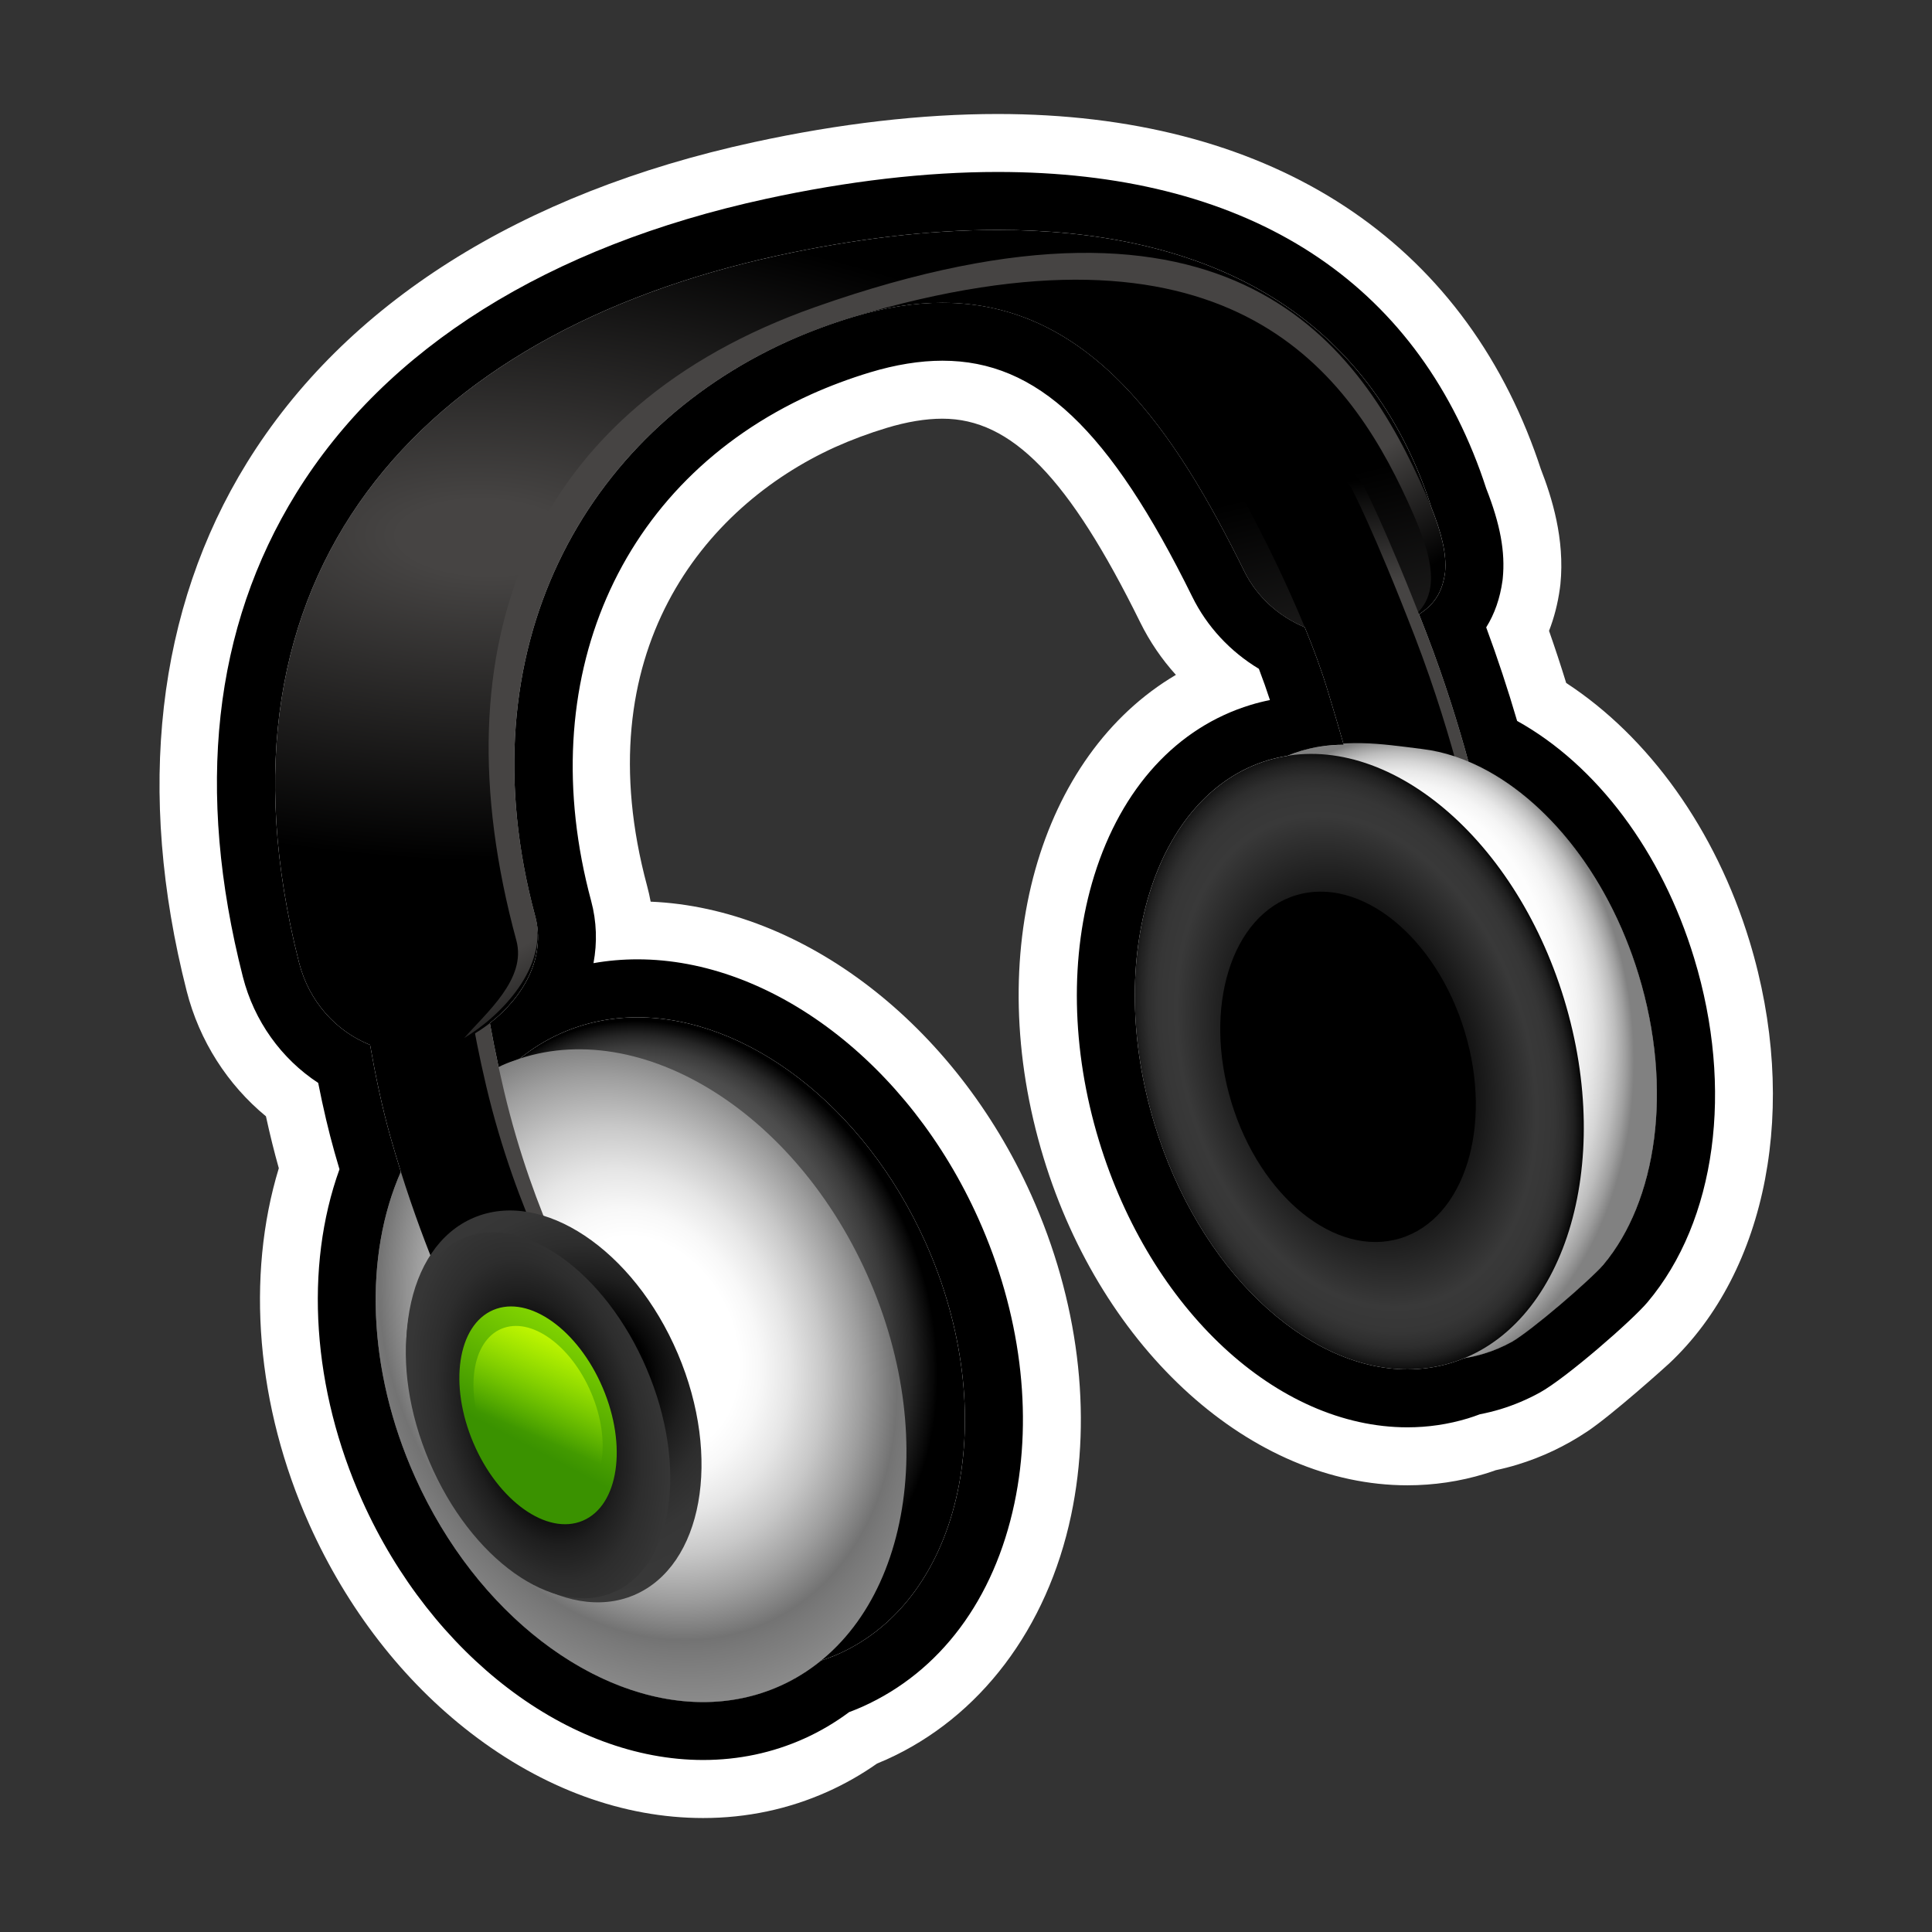 <?xml version="1.0" encoding="utf-8"?>
<!-- Generator: Adobe Illustrator 15.0.0, SVG Export Plug-In . SVG Version: 6.00 Build 0)  -->
<!DOCTYPE svg PUBLIC "-//W3C//DTD SVG 1.1//EN" "http://www.w3.org/Graphics/SVG/1.1/DTD/svg11.dtd">
<svg version="1.1" id="Layer_1" xmlns="http://www.w3.org/2000/svg" xmlns:xlink="http://www.w3.org/1999/xlink" x="0px" y="0px"
	 width="200px" height="200px" viewBox="0 0 200 200" enable-background="new 0 0 200 200" xml:space="preserve">
<rect x="0" y="0" width="200" height="200" fill="#333333" stroke="none"/>
<g id="icon">
	<g id="Layer_2">
	</g>
	<g>
		
			<radialGradient id="SVGID_1_" cx="435.663" cy="1700.41" r="30.761" fx="435.88" fy="1686.062" gradientTransform="matrix(0.912 -0.409 0.522 1.164 -1212.993 -1661.306)" gradientUnits="userSpaceOnUse">
			<stop  offset="0.461" style="stop-color:#585858"/>
			<stop  offset="0.557" style="stop-color:#555555"/>
			<stop  offset="0.628" style="stop-color:#4C4C4C"/>
			<stop  offset="0.692" style="stop-color:#3B3B3B"/>
			<stop  offset="0.75" style="stop-color:#252525"/>
			<stop  offset="0.805" style="stop-color:#080808"/>
			<stop  offset="0.818" style="stop-color:#000000"/>
		</radialGradient>
		<path fill="url(#SVGID_1_)" d="M95.804,128.602c7.958,17.729,3.937,36.808-8.98,42.604s-29.838-3.879-37.797-21.608
			c-7.958-17.731-3.938-36.808,8.979-42.604C70.922,101.195,87.845,110.869,95.804,128.602z"/>
		
			<radialGradient id="SVGID_2_" cx="430.578" cy="1696.855" r="37.574" fx="431.49" fy="1699.06" gradientTransform="matrix(0.912 -0.409 0.522 1.164 -1213.054 -1661.443)" gradientUnits="userSpaceOnUse">
			<stop  offset="0.242" style="stop-color:#FFFFFF"/>
			<stop  offset="0.301" style="stop-color:#F8F8F8"/>
			<stop  offset="0.383" style="stop-color:#E6E6E6"/>
			<stop  offset="0.478" style="stop-color:#C8C8C8"/>
			<stop  offset="0.584" style="stop-color:#9E9E9E"/>
			<stop  offset="0.679" style="stop-color:#737373"/>
			<stop  offset="0.711" style="stop-color:#797979"/>
			<stop  offset="0.845" style="stop-color:#8E8E8E"/>
			<stop  offset="0.933" style="stop-color:#959595"/>
		</radialGradient>
		<path fill="url(#SVGID_2_)" d="M89.749,131.913c7.959,17.731,3.938,36.808-8.979,42.604c-12.916,5.795-29.839-3.879-37.798-21.61
			c-7.957-17.732-3.937-36.806,8.979-42.604C64.868,104.507,81.791,114.182,89.749,131.913z"/>
		
			<linearGradient id="SVGID_3_" gradientUnits="userSpaceOnUse" x1="213.369" y1="944.869" x2="209.477" y2="946.166" gradientTransform="matrix(0.992 -0.129 0.129 0.992 -296.829 -788.754)">
			<stop  offset="0" style="stop-color:#464443"/>
			<stop  offset="1" style="stop-color:#000000"/>
		</linearGradient>
		<path fill="url(#SVGID_3_)" d="M38.047,94.346c0,0,3.355,17.448,6.131,27.273c2.776,9.824,3.432,9.613,3.432,9.613
			s8.134-1.311,11.35,3.707l1.537-0.198c0,0-5.17-8.481-8.328-21.839c-2.899-12.262-2.97-20.002-2.97-20.002L38.047,94.346z"/>
		
			<linearGradient id="SVGID_4_" gradientUnits="userSpaceOnUse" x1="-8.775" y1="661.197" x2="7.889" y2="665.848" gradientTransform="matrix(1 0 0 1 -100 -591)">
			<stop  offset="0" style="stop-color:#464443"/>
			<stop  offset="1" style="stop-color:#000000"/>
		</linearGradient>
		<path fill="url(#SVGID_4_)" d="M36.51,94.545c0,0,1.115,13.268,3.892,23.092c2.775,9.824,5.969,16.613,5.969,16.613
			s1.698-1.615,4.361-1.665c3.135-0.058,8.229,2.354,8.229,2.354s-5.474-9.164-8.632-22.521
			c-2.899-12.262-2.667-19.319-2.667-19.319L36.51,94.545z"/>
		
			<radialGradient id="SVGID_5_" cx="229.76" cy="1405.562" r="75.316" gradientTransform="matrix(1.023 0.017 0.018 0.447 -210.196 -576.556)" gradientUnits="userSpaceOnUse">
			<stop  offset="0.115" style="stop-color:#464443"/>
			<stop  offset="1" style="stop-color:#000000"/>
		</radialGradient>
		<path fill="url(#SVGID_5_)" d="M42.864,108.992c-5.427,0.143-10.442-3.594-11.912-9.362
			C20.684,59.328,43.406,34.521,80.567,26.447c29.598-6.431,57.34-2.181,67.021,24.36c2.904,7.963,2.34,11.907-3.395,14.246
			c-5.734,2.339-12.625-0.312-15.394-5.931c-8.416-17.072-19.284-32.73-40.497-26.311C62.834,40.522,47.139,64.147,55.4,94.829
			c1.839,6.829-5.287,13.144-11.256,14.05C43.714,108.943,43.287,108.982,42.864,108.992z"/>
		
			<linearGradient id="SVGID_6_" gradientUnits="userSpaceOnUse" x1="230.002" y1="684.597" x2="220.314" y2="644.682" gradientTransform="matrix(1 0 0 1 -100 -591)">
			<stop  offset="0" style="stop-color:#464443"/>
			<stop  offset="1" style="stop-color:#000000"/>
		</linearGradient>
		<path fill="url(#SVGID_6_)" d="M112.716,29.742c17.188,0.922,26.402,7.54,33.478,22.296c2.705,5.64,3.733,10.677-2,13.016
			c-5.731,2.339-12.625-0.314-15.391-5.931c-8.416-17.072-19.285-32.73-40.498-26.311C88.305,32.812,97.274,28.91,112.716,29.742z"
			/>
		
			<linearGradient id="SVGID_7_" gradientUnits="userSpaceOnUse" x1="230.406" y1="741.561" x2="236.347" y2="753.019" gradientTransform="matrix(1.018 -0.05 0.108 0.977 -219.857 -638.617)">
			<stop  offset="0" style="stop-color:#464443"/>
			<stop  offset="1" style="stop-color:#000000"/>
		</linearGradient>
		<path fill="url(#SVGID_7_)" d="M145.2,64.582c2.401-1.272,3.975-2.295,4.391-5.302c0.232-2.313-0.641-5.018-1.954-8.031
			c-6.822-15.656-19.955-34.741-63.249-19.46C55.101,42.126,45.024,66.356,53.453,97.355c1.084,3.986-3.111,7.471-5.398,10.1
			c3.853-2.309,8.753-7.405,7.346-12.626c-8.261-30.682,8.102-54.607,32.904-62.017c38.364-11.461,50.94,4.916,57.411,19.083
			C148.148,57.221,149.861,62.074,145.2,64.582z"/>
		
			<linearGradient id="SVGID_8_" gradientUnits="userSpaceOnUse" x1="240.632" y1="651.719" x2="239.469" y2="640.868" gradientTransform="matrix(1 0 0 1 -100 -591)">
			<stop  offset="0" style="stop-color:#464443"/>
			<stop  offset="1" style="stop-color:#000000"/>
		</linearGradient>
		<path fill="url(#SVGID_8_)" d="M132.24,44.974c-3.219,0.533-4.633,2.358-1.984,6.952c0,0,5.376,10.548,8.378,19.195
			c3.003,8.646,3.003,8.646,3.003,8.646l12.129,6.329c0,0-1.851-9.501-6.104-20.549c-4.256-11.048-6.604-15.459-6.604-15.459
			S136.762,44.224,132.24,44.974z"/>
		
			<linearGradient id="SVGID_9_" gradientUnits="userSpaceOnUse" x1="191.697" y1="659.47" x2="206.811" y2="658.695" gradientTransform="matrix(1 0 0 1 -100 -591)">
			<stop  offset="0" style="stop-color:#464443"/>
			<stop  offset="1" style="stop-color:#000000"/>
		</linearGradient>
		<path fill="url(#SVGID_9_)" d="M131.051,45.354c-3.218,0.534-4.633,2.359-1.984,6.954c0,0,5.724,10.433,8.379,19.193
			c2.685,8.85,2.837,10.145,2.837,10.145l12.295,4.831c0,0-1.851-9.5-6.104-20.548c-4.259-11.048-6.604-15.46-6.604-15.46
			S135.57,44.605,131.051,45.354z"/>
		
			<radialGradient id="SVGID_10_" cx="244.555" cy="545.297" r="24.603" fx="244.728" fy="533.821" gradientTransform="matrix(1 0 0 1.357 -100 -630.08)" gradientUnits="userSpaceOnUse">
			<stop  offset="0.509" style="stop-color:#FFFFFF"/>
			<stop  offset="0.672" style="stop-color:#FDFDFD"/>
			<stop  offset="0.754" style="stop-color:#F5F5F5"/>
			<stop  offset="0.818" style="stop-color:#E8E8E8"/>
			<stop  offset="0.872" style="stop-color:#D5D5D5"/>
			<stop  offset="0.921" style="stop-color:#BDBDBD"/>
			<stop  offset="0.965" style="stop-color:#9F9F9F"/>
			<stop  offset="1" style="stop-color:#818181"/>
		</radialGradient>
		<path fill="url(#SVGID_10_)" d="M169.637,100.939c-3.979-13.068-13.242-22.311-22.424-23.403
			c-4.488-0.563-7.931-1.126-12.625,0.226c-11.765,3.387-16.954,20.418-11.709,37.644c5.244,17.226,18.989,28.3,30.7,24.734
			c1.978-0.603,3.764-1.591,5.353-2.888c2.079-1.354,4.51-3.748,5.819-5.012C171.234,125.982,173.479,113.568,169.637,100.939z"/>
		
			<radialGradient id="SVGID_11_" cx="640.808" cy="1418.39" r="28.237" fx="641.228" fy="1418.436" gradientTransform="matrix(0.893 -0.272 0.398 1.309 -996.482 -1572.46)" gradientUnits="userSpaceOnUse">
			<stop  offset="0.309" style="stop-color:#000000"/>
			<stop  offset="0.673" style="stop-color:#393939"/>
			<stop  offset="0.741" style="stop-color:#363636"/>
			<stop  offset="0.782" style="stop-color:#2E2E2E"/>
			<stop  offset="0.817" style="stop-color:#202020"/>
			<stop  offset="0.848" style="stop-color:#0B0B0B"/>
			<stop  offset="0.861" style="stop-color:#000000"/>
		</radialGradient>
		<path fill="url(#SVGID_11_)" d="M161.921,103.443c5.244,17.226,0,34.08-11.709,37.646c-11.711,3.563-25.456-7.51-30.7-24.733
			c-5.244-17.227-0.003-34.08,11.709-37.646C142.93,75.146,156.675,86.219,161.921,103.443z"/>
		
			<ellipse transform="matrix(-0.957 0.291 -0.291 -0.957 305.271 175.594)" cx="139.563" cy="110.522" rx="12.615" ry="18.554"/>
		
			<radialGradient id="SVGID_12_" cx="245.432" cy="895.148" r="23.056" gradientTransform="matrix(0.92 -0.391 0.391 0.92 -515.822 -584.734)" gradientUnits="userSpaceOnUse">
			<stop  offset="0.309" style="stop-color:#000000"/>
			<stop  offset="0.349" style="stop-color:#090909"/>
			<stop  offset="0.472" style="stop-color:#1E1E1E"/>
			<stop  offset="0.608" style="stop-color:#2D2D2D"/>
			<stop  offset="0.766" style="stop-color:#363636"/>
			<stop  offset="1" style="stop-color:#393939"/>
		</radialGradient>
		<path fill="url(#SVGID_12_)" d="M70.168,140.134c4.585,10.781,2.558,21.974-4.526,24.988c-7.085,3.011-16.552-3.294-21.136-14.075
			c-4.587-10.785-2.56-21.976,4.525-24.986C56.118,123.045,65.581,129.348,70.168,140.134z"/>
		
			<radialGradient id="SVGID_13_" cx="274.801" cy="904.769" r="16.536" gradientTransform="matrix(0.97 -0.243 0.413 1.646 -584.318 -1275.516)" gradientUnits="userSpaceOnUse">
			<stop  offset="0.309" style="stop-color:#000000"/>
			<stop  offset="0.349" style="stop-color:#090909"/>
			<stop  offset="0.472" style="stop-color:#1E1E1E"/>
			<stop  offset="0.608" style="stop-color:#2D2D2D"/>
			<stop  offset="0.766" style="stop-color:#363636"/>
			<stop  offset="1" style="stop-color:#393939"/>
		</radialGradient>
		<path fill="url(#SVGID_13_)" d="M66.954,141.73c4.302,10.111,2.752,20.465-3.462,23.108c-6.214,2.644-14.744-3.424-19.046-13.539
			c-4.304-10.12-2.752-20.469,3.46-23.11C54.122,125.549,62.649,131.609,66.954,141.73z"/>
		
			<linearGradient id="SVGID_14_" gradientUnits="userSpaceOnUse" x1="164.656" y1="720.453" x2="154.155" y2="740.455" gradientTransform="matrix(1 0 0 1 -100 -591)">
			<stop  offset="0.176" style="stop-color:#A2F200"/>
			<stop  offset="1" style="stop-color:#3A9200"/>
		</linearGradient>
		<path fill="url(#SVGID_14_)" d="M62.396,143.668c2.56,6.018,1.638,12.18-2.06,13.752c-3.697,1.572-8.773-2.037-11.334-8.057
			c-2.561-6.022-1.638-12.18,2.059-13.754C54.761,134.039,59.835,137.646,62.396,143.668z"/>
		
			<linearGradient id="SVGID_15_" gradientUnits="userSpaceOnUse" x1="159.74" y1="728.189" x2="154.865" y2="739.44" gradientTransform="matrix(1 0 0 1 -100 -591)">
			<stop  offset="0.03" style="stop-color:#D2FF00"/>
			<stop  offset="1" style="stop-color:#A2F200;stop-opacity:0"/>
		</linearGradient>
		<path fill="url(#SVGID_15_)" d="M61.197,144.178c2.103,4.94,1.345,9.998-1.69,11.29c-3.036,1.291-7.203-1.673-9.305-6.614
			c-2.102-4.942-1.344-9.998,1.69-11.291C54.929,136.271,59.095,139.232,61.197,144.178z"/>
	</g>
</g>
<g id="outline_x5F_white">
	<g>
		<g>
			<path fill="#FFFFFF" d="M103.27,23.801c20.254,0,37.188,7.456,44.318,27.007c0.227,0.621,0.424,1.209,0.607,1.782
				c0.988,2.478,1.593,4.727,1.396,6.69c-0.308,2.224-1.25,3.361-2.69,4.317c0.246,0.627,0.5,1.275,0.761,1.95
				c1.924,4.991,3.354,9.663,4.346,13.29c7.466,3.146,14.349,11.317,17.632,22.103c3.877,12.737,1.559,25.254-5.058,31.459
				c-0.931,0.873-5.483,4.846-6.931,5.811c-1.25,0.835-2.608,1.486-4.069,1.934c-0.669,0.203-1.347,0.354-2.022,0.465
				c-0.438,0.18-0.886,0.347-1.345,0.484c-1.479,0.451-2.993,0.667-4.519,0.667c-10.531,0-21.603-10.354-26.185-25.399
				c-5.243-17.228-0.002-34.081,11.709-37.646c0.671-0.205,1.349-0.354,2.031-0.464c0.437-0.18,0.88-0.346,1.337-0.484
				c1.479-0.45,2.989-0.666,4.512-0.666c-0.399-1.405-0.937-3.229-1.654-5.595c-0.649-2.148-1.486-4.397-2.377-6.568
				c-2.648-1.104-4.937-3.109-6.267-5.81c-7.096-14.395-15.933-27.782-31.245-27.782c-2.849,0-5.925,0.464-9.252,1.471
				c-2.359,0.714-4.634,1.566-6.813,2.546C60.62,44.821,47.922,67.057,55.4,94.829c1.161,4.312-1.251,8.415-4.688,11.085
				c0.256,1.422,0.555,2.941,0.905,4.554c0.112-0.053,0.221-0.112,0.335-0.165c0.602-0.27,1.215-0.494,1.832-0.697
				c1.279-1.041,2.686-1.924,4.221-2.611c2.54-1.141,5.233-1.684,7.984-1.682c11.239,0,23.421,9.045,29.814,23.289
				c7.957,17.729,3.937,36.808-8.98,42.604c-0.601,0.271-1.213,0.495-1.83,0.699c-1.279,1.04-2.686,1.924-4.223,2.612
				c-2.539,1.141-5.233,1.682-7.983,1.682c-11.24,0-23.42-9.045-29.814-23.291c-5.042-11.237-5.269-23.01-1.476-31.604
				c-0.367-1.166-0.735-2.392-1.096-3.669c-0.847-2.993-1.538-6.308-2.091-9.469c-3.489-1.392-6.316-4.449-7.358-8.538
				C20.684,59.328,43.406,34.521,80.567,26.447C88.362,24.753,96.027,23.801,103.27,23.801 M103.27,11.801
				c-7.836,0-16.333,0.982-25.25,2.92c-24.143,5.246-42.283,16.721-52.461,33.186c-9.343,15.114-11.499,34.024-6.234,54.687
				c1.314,5.158,4.232,9.69,8.206,12.967c0.419,1.92,0.861,3.707,1.324,5.345c0.003,0.009,0.005,0.019,0.008,0.026
				c-3.421,11.225-2.325,24.659,3.163,36.892c3.909,8.706,9.689,16.171,16.717,21.581c7.472,5.756,15.788,8.797,24.045,8.797
				c4.517,0,8.855-0.919,12.896-2.732c1.781-0.799,3.492-1.773,5.108-2.908c0.323-0.133,0.637-0.267,0.944-0.402
				c9.696-4.354,16.675-13.574,19.146-25.301c2.218-10.515,0.749-22.291-4.131-33.164C98.826,106.03,83.13,94.003,67.356,93.34
				c-0.1-0.545-0.223-1.089-0.369-1.631c-6.475-24.048,5.807-39.231,19.459-45.421c1.686-0.757,3.492-1.432,5.334-1.989
				c2.098-0.635,4.041-0.957,5.776-0.957c7.165,0,13.098,6.109,20.481,21.087c0.977,1.983,2.223,3.808,3.691,5.433
				c-14.127,8.33-20.138,28.842-13.699,49.99c6.08,19.965,21.568,33.906,37.664,33.906c2.729,0,5.424-0.398,8.013-1.188
				c0.373-0.113,0.749-0.238,1.136-0.377c0.768-0.162,1.518-0.354,2.238-0.575c2.559-0.779,4.992-1.935,7.234-3.433
				c2.565-1.713,8.041-6.631,8.474-7.035c10.221-9.588,13.489-26.743,8.327-43.707C177.6,85.9,170.706,76.298,162.131,70.698
				c-0.562-1.825-1.156-3.625-1.775-5.393c0.531-1.364,0.906-2.826,1.121-4.382c0.021-0.148,0.039-0.296,0.056-0.445
				c0.471-4.692-0.888-8.999-2.035-11.943c-0.212-0.648-0.421-1.253-0.636-1.841C150.654,24.193,130.911,11.801,103.27,11.801
				L103.27,11.801z"/>
		</g>
	</g>
</g>
<g id="outline_x5F_black">
	<g>
		<path d="M103.27,23.801c20.254,0,37.188,7.456,44.318,27.007c0.227,0.621,0.424,1.209,0.607,1.782
			c0.988,2.478,1.593,4.727,1.396,6.69c-0.308,2.224-1.25,3.361-2.69,4.317c0.246,0.627,0.5,1.275,0.761,1.95
			c1.924,4.991,3.354,9.663,4.346,13.29c7.466,3.146,14.349,11.317,17.632,22.103c3.594,11.806,1.864,23.418-3.673,29.996
			c-1.276,1.519-7.543,6.91-9.446,7.963c-0.929,0.513-1.906,0.93-2.938,1.242c-0.669,0.203-1.347,0.354-2.022,0.463
			c-0.438,0.182-0.886,0.349-1.345,0.486c-1.479,0.45-2.991,0.667-4.519,0.667c-10.531,0-21.603-10.354-26.185-25.401
			c-5.243-17.226-0.002-34.079,11.71-37.646c0.67-0.205,1.348-0.354,2.03-0.464c0.437-0.18,0.88-0.346,1.337-0.484
			c1.479-0.45,2.989-0.666,4.512-0.666c-0.399-1.405-0.937-3.229-1.654-5.595c-0.649-2.148-1.486-4.397-2.377-6.568
			c-2.648-1.104-4.937-3.109-6.267-5.81c-7.096-14.395-15.933-27.782-31.245-27.782c-2.849,0-5.925,0.464-9.252,1.471
			c-2.359,0.714-4.634,1.566-6.813,2.546C60.62,44.821,47.922,67.057,55.4,94.829c1.161,4.312-1.251,8.415-4.688,11.085
			c0.256,1.422,0.555,2.941,0.905,4.554c0.112-0.053,0.221-0.112,0.335-0.165c0.602-0.27,1.215-0.494,1.832-0.697
			c1.279-1.041,2.686-1.924,4.221-2.611c2.54-1.141,5.233-1.684,7.984-1.682c11.239,0,23.421,9.045,29.814,23.289
			c7.957,17.729,3.937,36.808-8.98,42.604c-0.601,0.271-1.213,0.495-1.83,0.699c-1.279,1.04-2.686,1.924-4.223,2.612
			c-2.539,1.141-5.233,1.682-7.983,1.682c-11.239,0-23.42-9.045-29.814-23.291c-5.042-11.237-5.269-23.01-1.476-31.604
			c-0.367-1.166-0.735-2.392-1.096-3.669c-0.847-2.993-1.538-6.308-2.091-9.469c-3.489-1.392-6.316-4.449-7.358-8.538
			C20.684,59.328,43.406,34.521,80.567,26.447C88.362,24.753,96.027,23.801,103.27,23.801 M103.27,17.801
			c-7.41,0-15.477,0.937-23.976,2.783C56.78,25.476,39.963,36.015,30.662,51.061c-8.588,13.892-10.446,30.732-5.523,50.05
			c1.166,4.576,3.988,8.496,7.801,10.992c0.524,2.646,1.089,5.049,1.688,7.166c0.164,0.582,0.336,1.176,0.515,1.773
			c-3.657,10.143-2.823,22.777,2.356,34.316c7.204,16.054,21.385,26.836,35.289,26.836c3.664,0,7.177-0.741,10.439-2.206
			c1.641-0.735,3.209-1.658,4.676-2.75c0.487-0.183,0.943-0.367,1.378-0.562c8.043-3.608,13.63-11.091,15.733-21.062
			c1.955-9.28,0.629-19.746-3.736-29.471c-7.201-16.05-21.382-26.833-35.285-26.833c-1.548,0-3.068,0.132-4.555,0.396
			c0.397-2.134,0.33-4.314-0.241-6.438c-6.141-22.803,2.8-43.389,22.774-52.446c1.938-0.87,3.987-1.636,6.073-2.268
			c2.662-0.806,5.19-1.214,7.515-1.214c9.814,0,17.308,7.079,25.863,24.435c1.521,3.09,3.925,5.672,6.897,7.462
			c0.438,1.147,0.82,2.228,1.145,3.234c-0.689,0.137-1.352,0.303-1.998,0.501c-7.613,2.32-13.365,8.591-16.188,17.657
			c-2.563,8.246-2.389,18.004,0.492,27.474c5.317,17.461,18.445,29.654,31.926,29.654c2.136,0,4.242-0.312,6.265-0.927
			c0.397-0.121,0.808-0.263,1.235-0.425c0.74-0.143,1.443-0.316,2.136-0.526c1.41-0.43,2.786-1.012,4.086-1.729
			c2.681-1.479,9.515-7.422,11.138-9.351c7.096-8.43,8.942-22.073,4.822-35.608c-3.357-11.033-10.096-19.991-18.326-24.561
			c-0.973-3.321-2.045-6.564-3.201-9.684c0.875-1.405,1.434-3.014,1.688-4.846c0.011-0.074,0.02-0.148,0.025-0.223
			c0.273-2.728-0.254-5.608-1.715-9.317c-0.209-0.645-0.412-1.239-0.621-1.811C145.839,28.503,128.564,17.801,103.27,17.801
			L103.27,17.801z"/>
	</g>
</g>
</svg>
